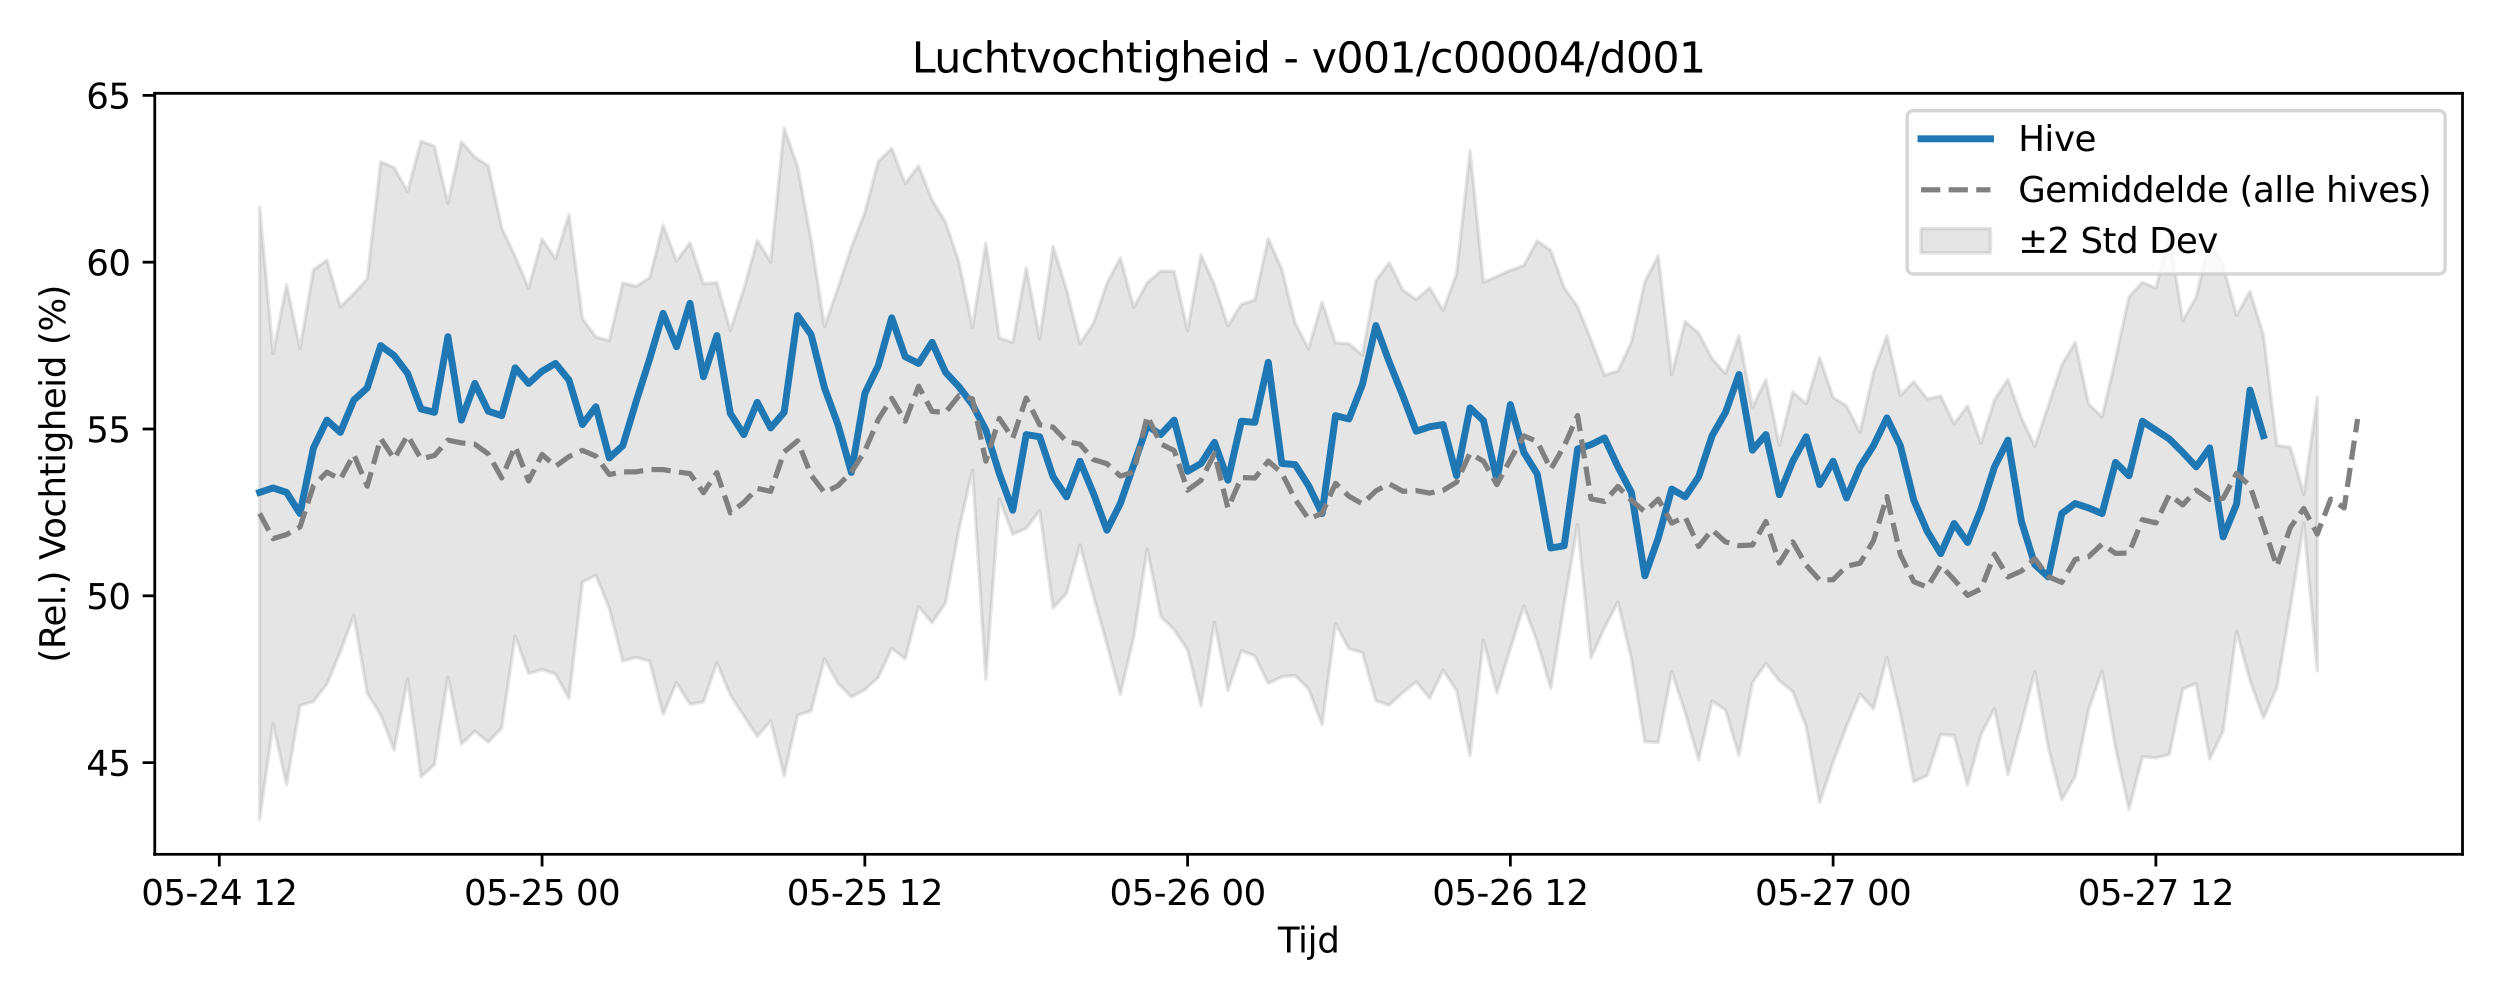 <?xml version="1.0" encoding="utf-8" standalone="no"?>
<!DOCTYPE svg PUBLIC "-//W3C//DTD SVG 1.1//EN"
  "http://www.w3.org/Graphics/SVG/1.1/DTD/svg11.dtd">
<svg xmlns:xlink="http://www.w3.org/1999/xlink" width="720pt" height="288pt" viewBox="0 0 720 288" xmlns="http://www.w3.org/2000/svg" version="1.1">
 <defs>
  <style type="text/css">*{stroke-linejoin: round; stroke-linecap: butt}</style>
 </defs>
 <g id="figure_1">
  <g id="patch_1">
   <path d="M 0 288 
L 720 288 
L 720 0 
L 0 0 
z
" style="fill: #ffffff"/>
  </g>
  <g id="axes_1">
   <g id="patch_2">
    <path d="M 44.57 246.04 
L 709.2 246.04 
L 709.2 26.88 
L 44.57 26.88 
z
" style="fill: #ffffff"/>
   </g>
   <g id="FillBetweenPolyCollection_1">
    <defs>
     <path id="m98f93e7d5f" d="M 74.78 -228.286 
L 74.78 -51.922 
L 78.654 -79.564 
L 82.527 -62.05 
L 86.4 -84.821 
L 90.273 -85.996 
L 94.146 -90.927 
L 98.019 -100.308 
L 101.892 -110.743 
L 105.766 -88.321 
L 109.639 -82.076 
L 113.512 -72.003 
L 117.385 -92.377 
L 121.258 -64.314 
L 125.131 -67.803 
L 129.004 -93.012 
L 132.877 -73.684 
L 136.751 -77.407 
L 140.624 -74.263 
L 144.497 -78.344 
L 148.37 -104.8 
L 152.243 -94.003 
L 156.116 -95.119 
L 159.989 -93.868 
L 163.863 -86.815 
L 167.736 -120.316 
L 171.609 -122.349 
L 175.482 -112.769 
L 179.355 -97.645 
L 183.228 -98.681 
L 187.101 -97.557 
L 190.975 -82.313 
L 194.848 -91.4 
L 198.721 -85.15 
L 202.594 -85.868 
L 206.467 -97.165 
L 210.34 -87.781 
L 214.213 -81.823 
L 218.086 -75.944 
L 221.96 -80.331 
L 225.833 -64.546 
L 229.706 -81.979 
L 233.579 -83.266 
L 237.452 -98.242 
L 241.325 -91.199 
L 245.198 -87.281 
L 249.072 -89.37 
L 252.945 -92.921 
L 256.818 -101.303 
L 260.691 -98.204 
L 264.564 -113.284 
L 268.437 -108.621 
L 272.31 -114.39 
L 276.183 -135.612 
L 280.057 -152.574 
L 283.93 -92.385 
L 287.803 -144.311 
L 291.676 -134.158 
L 295.549 -135.824 
L 299.422 -140.898 
L 303.295 -112.91 
L 307.169 -117.134 
L 311.042 -131.058 
L 314.915 -116.417 
L 318.788 -102.518 
L 322.661 -88.008 
L 326.534 -104.623 
L 330.407 -129.886 
L 334.281 -110.445 
L 338.154 -106.63 
L 342.027 -100.857 
L 345.9 -84.686 
L 349.773 -108.778 
L 353.646 -89.097 
L 357.519 -100.594 
L 361.392 -99.075 
L 365.266 -91.169 
L 369.139 -93.092 
L 373.012 -93.443 
L 376.885 -89.554 
L 380.758 -79.293 
L 384.631 -108.351 
L 388.504 -101.166 
L 392.378 -100.03 
L 396.251 -86.166 
L 400.124 -84.919 
L 403.997 -88.535 
L 407.87 -91.605 
L 411.743 -86.905 
L 415.616 -94.975 
L 419.489 -89.087 
L 423.363 -70.341 
L 427.236 -103.576 
L 431.109 -88.471 
L 434.982 -101.201 
L 438.855 -113.423 
L 442.728 -103.121 
L 446.601 -89.808 
L 450.475 -113.838 
L 454.348 -136.918 
L 458.221 -98.534 
L 462.094 -107.181 
L 465.967 -114.666 
L 469.84 -98.296 
L 473.713 -74.353 
L 477.587 -74.22 
L 481.46 -94.589 
L 485.333 -82.793 
L 489.206 -69.177 
L 493.079 -86.117 
L 496.952 -83.468 
L 500.825 -70.486 
L 504.698 -91.423 
L 508.572 -96.916 
L 512.445 -91.942 
L 516.318 -88.798 
L 520.191 -78.716 
L 524.064 -56.858 
L 527.937 -68.56 
L 531.81 -78.823 
L 535.684 -88.109 
L 539.557 -83.839 
L 543.43 -98.676 
L 547.303 -82.435 
L 551.176 -62.851 
L 555.049 -64.697 
L 558.922 -76.474 
L 562.795 -76.183 
L 566.669 -61.92 
L 570.542 -76.492 
L 574.415 -83.913 
L 578.288 -64.921 
L 582.161 -79.367 
L 586.034 -94.636 
L 589.907 -72.69 
L 593.781 -57.668 
L 597.654 -64.353 
L 601.527 -83.639 
L 605.4 -94.726 
L 609.273 -72.626 
L 613.146 -54.923 
L 617.019 -70.022 
L 620.893 -69.753 
L 624.766 -70.652 
L 628.639 -89.542 
L 632.512 -91.155 
L 636.385 -69.367 
L 640.258 -77.399 
L 644.131 -106.188 
L 648.004 -92 
L 651.878 -81.244 
L 655.751 -90.016 
L 659.624 -113.001 
L 663.497 -137.469 
L 667.37 -94.774 
L 667.37 -173.584 
L 667.37 -173.584 
L 663.497 -145.621 
L 659.624 -159.2 
L 655.751 -159.767 
L 651.878 -191.438 
L 648.004 -204.093 
L 644.131 -197.132 
L 640.258 -211.563 
L 636.385 -218.954 
L 632.512 -202.504 
L 628.639 -195.63 
L 624.766 -220.392 
L 620.893 -205.01 
L 617.019 -206.663 
L 613.146 -202.545 
L 609.273 -184.629 
L 605.4 -167.92 
L 601.527 -171.694 
L 597.654 -189.433 
L 593.781 -182.88 
L 589.907 -171.167 
L 586.034 -159.523 
L 582.161 -167.692 
L 578.288 -178.723 
L 574.415 -172.851 
L 570.542 -160.319 
L 566.669 -171.155 
L 562.795 -165.912 
L 558.922 -173.949 
L 555.049 -173.075 
L 551.176 -178.07 
L 547.303 -174.073 
L 543.43 -191.3 
L 539.557 -180.676 
L 535.684 -163.488 
L 531.81 -171.066 
L 527.937 -173.535 
L 524.064 -185.025 
L 520.191 -171.707 
L 516.318 -175.077 
L 512.445 -159.762 
L 508.572 -178.701 
L 504.698 -170.637 
L 500.825 -191.253 
L 496.952 -180.406 
L 493.079 -184.696 
L 489.206 -192.028 
L 485.333 -195.439 
L 481.46 -180.121 
L 477.587 -214.315 
L 473.713 -206.869 
L 469.84 -189.491 
L 465.967 -181.128 
L 462.094 -179.966 
L 458.221 -190.108 
L 454.348 -199.721 
L 450.475 -205.176 
L 446.601 -215.915 
L 442.728 -218.614 
L 438.855 -211.515 
L 434.982 -210.18 
L 431.109 -208.39 
L 427.236 -206.736 
L 423.363 -244.562 
L 419.489 -209.162 
L 415.616 -198.577 
L 411.743 -205.099 
L 407.87 -201.787 
L 403.997 -204.484 
L 400.124 -212.37 
L 396.251 -207.119 
L 392.378 -185.729 
L 388.504 -189.024 
L 384.631 -189.258 
L 380.758 -200.968 
L 376.885 -187.558 
L 373.012 -194.932 
L 369.139 -210.495 
L 365.266 -219.25 
L 361.392 -201.577 
L 357.519 -200.368 
L 353.646 -194.185 
L 349.773 -205.912 
L 345.9 -214.631 
L 342.027 -192.802 
L 338.154 -209.874 
L 334.281 -209.903 
L 330.407 -206.582 
L 326.534 -199.498 
L 322.661 -213.764 
L 318.788 -206.407 
L 314.915 -194.857 
L 311.042 -189.076 
L 307.169 -204.602 
L 303.295 -217.046 
L 299.422 -190.446 
L 295.549 -210.893 
L 291.676 -189.392 
L 287.803 -190.662 
L 283.93 -217.981 
L 280.057 -193.716 
L 276.183 -212.493 
L 272.31 -224.053 
L 268.437 -230.409 
L 264.564 -240.265 
L 260.691 -235.168 
L 256.818 -245.253 
L 252.945 -241.518 
L 249.072 -226.815 
L 245.198 -216.786 
L 241.325 -205.022 
L 237.452 -193.975 
L 233.579 -219.094 
L 229.706 -240.077 
L 225.833 -251.158 
L 221.96 -212.634 
L 218.086 -218.74 
L 214.213 -204.737 
L 210.34 -192.8 
L 206.467 -206.582 
L 202.594 -206.296 
L 198.721 -218.064 
L 194.848 -212.827 
L 190.975 -223.196 
L 187.101 -208.005 
L 183.228 -205.547 
L 179.355 -206.53 
L 175.482 -189.911 
L 171.609 -190.911 
L 167.736 -196.275 
L 163.863 -226.188 
L 159.989 -213.498 
L 156.116 -219.144 
L 152.243 -204.994 
L 148.37 -214.161 
L 144.497 -222.361 
L 140.624 -240.267 
L 136.751 -242.727 
L 132.877 -247.198 
L 129.004 -229.471 
L 125.131 -245.82 
L 121.258 -247.387 
L 117.385 -232.881 
L 113.512 -239.719 
L 109.639 -241.368 
L 105.766 -207.687 
L 101.892 -203.413 
L 98.019 -199.65 
L 94.146 -213.087 
L 90.273 -210.279 
L 86.4 -187.646 
L 82.527 -206.041 
L 78.654 -186.178 
L 74.78 -228.286 
z
" style="stroke: #808080; stroke-opacity: 0.2"/>
    </defs>
    <g clip-path="url(#pdb6ae884ea)">
     <use xlink:href="#m98f93e7d5f" x="0" y="288" style="fill: #808080; fill-opacity: 0.2; stroke: #808080; stroke-opacity: 0.2"/>
    </g>
   </g>
   <g id="matplotlib.axis_1">
    <g id="xtick_1">
     <g id="line2d_1">
      <defs>
       <path id="md14d09633e" d="M 0 0 
L 0 3.5 
" style="stroke: #000000; stroke-width: 0.8"/>
      </defs>
      <g>
       <use xlink:href="#md14d09633e" x="63.161" y="246.04" style="stroke: #000000; stroke-width: 0.8"/>
      </g>
     </g>
     <g id="text_1">
      <!-- 05-24 12 -->
      <g transform="translate(40.681 260.638) scale(0.1 -0.1)">
       <defs>
        <path id="DejaVuSans-30" d="M 2034 4250 
Q 1547 4250 1301 3770 
Q 1056 3291 1056 2328 
Q 1056 1369 1301 889 
Q 1547 409 2034 409 
Q 2525 409 2770 889 
Q 3016 1369 3016 2328 
Q 3016 3291 2770 3770 
Q 2525 4250 2034 4250 
z
M 2034 4750 
Q 2819 4750 3233 4129 
Q 3647 3509 3647 2328 
Q 3647 1150 3233 529 
Q 2819 -91 2034 -91 
Q 1250 -91 836 529 
Q 422 1150 422 2328 
Q 422 3509 836 4129 
Q 1250 4750 2034 4750 
z
" transform="scale(0.016)"/>
        <path id="DejaVuSans-35" d="M 691 4666 
L 3169 4666 
L 3169 4134 
L 1269 4134 
L 1269 2991 
Q 1406 3038 1543 3061 
Q 1681 3084 1819 3084 
Q 2600 3084 3056 2656 
Q 3513 2228 3513 1497 
Q 3513 744 3044 326 
Q 2575 -91 1722 -91 
Q 1428 -91 1123 -41 
Q 819 9 494 109 
L 494 744 
Q 775 591 1075 516 
Q 1375 441 1709 441 
Q 2250 441 2565 725 
Q 2881 1009 2881 1497 
Q 2881 1984 2565 2268 
Q 2250 2553 1709 2553 
Q 1456 2553 1204 2497 
Q 953 2441 691 2322 
L 691 4666 
z
" transform="scale(0.016)"/>
        <path id="DejaVuSans-2d" d="M 313 2009 
L 1997 2009 
L 1997 1497 
L 313 1497 
L 313 2009 
z
" transform="scale(0.016)"/>
        <path id="DejaVuSans-32" d="M 1228 531 
L 3431 531 
L 3431 0 
L 469 0 
L 469 531 
Q 828 903 1448 1529 
Q 2069 2156 2228 2338 
Q 2531 2678 2651 2914 
Q 2772 3150 2772 3378 
Q 2772 3750 2511 3984 
Q 2250 4219 1831 4219 
Q 1534 4219 1204 4116 
Q 875 4013 500 3803 
L 500 4441 
Q 881 4594 1212 4672 
Q 1544 4750 1819 4750 
Q 2544 4750 2975 4387 
Q 3406 4025 3406 3419 
Q 3406 3131 3298 2873 
Q 3191 2616 2906 2266 
Q 2828 2175 2409 1742 
Q 1991 1309 1228 531 
z
" transform="scale(0.016)"/>
        <path id="DejaVuSans-34" d="M 2419 4116 
L 825 1625 
L 2419 1625 
L 2419 4116 
z
M 2253 4666 
L 3047 4666 
L 3047 1625 
L 3713 1625 
L 3713 1100 
L 3047 1100 
L 3047 0 
L 2419 0 
L 2419 1100 
L 313 1100 
L 313 1709 
L 2253 4666 
z
" transform="scale(0.016)"/>
        <path id="DejaVuSans-20" transform="scale(0.016)"/>
        <path id="DejaVuSans-31" d="M 794 531 
L 1825 531 
L 1825 4091 
L 703 3866 
L 703 4441 
L 1819 4666 
L 2450 4666 
L 2450 531 
L 3481 531 
L 3481 0 
L 794 0 
L 794 531 
z
" transform="scale(0.016)"/>
       </defs>
       <use xlink:href="#DejaVuSans-30"/>
       <use xlink:href="#DejaVuSans-35" transform="translate(63.623 0)"/>
       <use xlink:href="#DejaVuSans-2d" transform="translate(127.246 0)"/>
       <use xlink:href="#DejaVuSans-32" transform="translate(163.33 0)"/>
       <use xlink:href="#DejaVuSans-34" transform="translate(226.953 0)"/>
       <use xlink:href="#DejaVuSans-20" transform="translate(290.576 0)"/>
       <use xlink:href="#DejaVuSans-31" transform="translate(322.363 0)"/>
       <use xlink:href="#DejaVuSans-32" transform="translate(385.986 0)"/>
      </g>
     </g>
    </g>
    <g id="xtick_2">
     <g id="line2d_2">
      <g>
       <use xlink:href="#md14d09633e" x="156.116" y="246.04" style="stroke: #000000; stroke-width: 0.8"/>
      </g>
     </g>
     <g id="text_2">
      <!-- 05-25 00 -->
      <g transform="translate(133.636 260.638) scale(0.1 -0.1)">
       <use xlink:href="#DejaVuSans-30"/>
       <use xlink:href="#DejaVuSans-35" transform="translate(63.623 0)"/>
       <use xlink:href="#DejaVuSans-2d" transform="translate(127.246 0)"/>
       <use xlink:href="#DejaVuSans-32" transform="translate(163.33 0)"/>
       <use xlink:href="#DejaVuSans-35" transform="translate(226.953 0)"/>
       <use xlink:href="#DejaVuSans-20" transform="translate(290.576 0)"/>
       <use xlink:href="#DejaVuSans-30" transform="translate(322.363 0)"/>
       <use xlink:href="#DejaVuSans-30" transform="translate(385.986 0)"/>
      </g>
     </g>
    </g>
    <g id="xtick_3">
     <g id="line2d_3">
      <g>
       <use xlink:href="#md14d09633e" x="249.072" y="246.04" style="stroke: #000000; stroke-width: 0.8"/>
      </g>
     </g>
     <g id="text_3">
      <!-- 05-25 12 -->
      <g transform="translate(226.591 260.638) scale(0.1 -0.1)">
       <use xlink:href="#DejaVuSans-30"/>
       <use xlink:href="#DejaVuSans-35" transform="translate(63.623 0)"/>
       <use xlink:href="#DejaVuSans-2d" transform="translate(127.246 0)"/>
       <use xlink:href="#DejaVuSans-32" transform="translate(163.33 0)"/>
       <use xlink:href="#DejaVuSans-35" transform="translate(226.953 0)"/>
       <use xlink:href="#DejaVuSans-20" transform="translate(290.576 0)"/>
       <use xlink:href="#DejaVuSans-31" transform="translate(322.363 0)"/>
       <use xlink:href="#DejaVuSans-32" transform="translate(385.986 0)"/>
      </g>
     </g>
    </g>
    <g id="xtick_4">
     <g id="line2d_4">
      <g>
       <use xlink:href="#md14d09633e" x="342.027" y="246.04" style="stroke: #000000; stroke-width: 0.8"/>
      </g>
     </g>
     <g id="text_4">
      <!-- 05-26 00 -->
      <g transform="translate(319.546 260.638) scale(0.1 -0.1)">
       <defs>
        <path id="DejaVuSans-36" d="M 2113 2584 
Q 1688 2584 1439 2293 
Q 1191 2003 1191 1497 
Q 1191 994 1439 701 
Q 1688 409 2113 409 
Q 2538 409 2786 701 
Q 3034 994 3034 1497 
Q 3034 2003 2786 2293 
Q 2538 2584 2113 2584 
z
M 3366 4563 
L 3366 3988 
Q 3128 4100 2886 4159 
Q 2644 4219 2406 4219 
Q 1781 4219 1451 3797 
Q 1122 3375 1075 2522 
Q 1259 2794 1537 2939 
Q 1816 3084 2150 3084 
Q 2853 3084 3261 2657 
Q 3669 2231 3669 1497 
Q 3669 778 3244 343 
Q 2819 -91 2113 -91 
Q 1303 -91 875 529 
Q 447 1150 447 2328 
Q 447 3434 972 4092 
Q 1497 4750 2381 4750 
Q 2619 4750 2861 4703 
Q 3103 4656 3366 4563 
z
" transform="scale(0.016)"/>
       </defs>
       <use xlink:href="#DejaVuSans-30"/>
       <use xlink:href="#DejaVuSans-35" transform="translate(63.623 0)"/>
       <use xlink:href="#DejaVuSans-2d" transform="translate(127.246 0)"/>
       <use xlink:href="#DejaVuSans-32" transform="translate(163.33 0)"/>
       <use xlink:href="#DejaVuSans-36" transform="translate(226.953 0)"/>
       <use xlink:href="#DejaVuSans-20" transform="translate(290.576 0)"/>
       <use xlink:href="#DejaVuSans-30" transform="translate(322.363 0)"/>
       <use xlink:href="#DejaVuSans-30" transform="translate(385.986 0)"/>
      </g>
     </g>
    </g>
    <g id="xtick_5">
     <g id="line2d_5">
      <g>
       <use xlink:href="#md14d09633e" x="434.982" y="246.04" style="stroke: #000000; stroke-width: 0.8"/>
      </g>
     </g>
     <g id="text_5">
      <!-- 05-26 12 -->
      <g transform="translate(412.502 260.638) scale(0.1 -0.1)">
       <use xlink:href="#DejaVuSans-30"/>
       <use xlink:href="#DejaVuSans-35" transform="translate(63.623 0)"/>
       <use xlink:href="#DejaVuSans-2d" transform="translate(127.246 0)"/>
       <use xlink:href="#DejaVuSans-32" transform="translate(163.33 0)"/>
       <use xlink:href="#DejaVuSans-36" transform="translate(226.953 0)"/>
       <use xlink:href="#DejaVuSans-20" transform="translate(290.576 0)"/>
       <use xlink:href="#DejaVuSans-31" transform="translate(322.363 0)"/>
       <use xlink:href="#DejaVuSans-32" transform="translate(385.986 0)"/>
      </g>
     </g>
    </g>
    <g id="xtick_6">
     <g id="line2d_6">
      <g>
       <use xlink:href="#md14d09633e" x="527.937" y="246.04" style="stroke: #000000; stroke-width: 0.8"/>
      </g>
     </g>
     <g id="text_6">
      <!-- 05-27 00 -->
      <g transform="translate(505.457 260.638) scale(0.1 -0.1)">
       <defs>
        <path id="DejaVuSans-37" d="M 525 4666 
L 3525 4666 
L 3525 4397 
L 1831 0 
L 1172 0 
L 2766 4134 
L 525 4134 
L 525 4666 
z
" transform="scale(0.016)"/>
       </defs>
       <use xlink:href="#DejaVuSans-30"/>
       <use xlink:href="#DejaVuSans-35" transform="translate(63.623 0)"/>
       <use xlink:href="#DejaVuSans-2d" transform="translate(127.246 0)"/>
       <use xlink:href="#DejaVuSans-32" transform="translate(163.33 0)"/>
       <use xlink:href="#DejaVuSans-37" transform="translate(226.953 0)"/>
       <use xlink:href="#DejaVuSans-20" transform="translate(290.576 0)"/>
       <use xlink:href="#DejaVuSans-30" transform="translate(322.363 0)"/>
       <use xlink:href="#DejaVuSans-30" transform="translate(385.986 0)"/>
      </g>
     </g>
    </g>
    <g id="xtick_7">
     <g id="line2d_7">
      <g>
       <use xlink:href="#md14d09633e" x="620.893" y="246.04" style="stroke: #000000; stroke-width: 0.8"/>
      </g>
     </g>
     <g id="text_7">
      <!-- 05-27 12 -->
      <g transform="translate(598.412 260.638) scale(0.1 -0.1)">
       <use xlink:href="#DejaVuSans-30"/>
       <use xlink:href="#DejaVuSans-35" transform="translate(63.623 0)"/>
       <use xlink:href="#DejaVuSans-2d" transform="translate(127.246 0)"/>
       <use xlink:href="#DejaVuSans-32" transform="translate(163.33 0)"/>
       <use xlink:href="#DejaVuSans-37" transform="translate(226.953 0)"/>
       <use xlink:href="#DejaVuSans-20" transform="translate(290.576 0)"/>
       <use xlink:href="#DejaVuSans-31" transform="translate(322.363 0)"/>
       <use xlink:href="#DejaVuSans-32" transform="translate(385.986 0)"/>
      </g>
     </g>
    </g>
    <g id="text_8">
     <!-- Tijd -->
     <g transform="translate(368.035 274.317) scale(0.1 -0.1)">
      <defs>
       <path id="DejaVuSans-54" d="M -19 4666 
L 3928 4666 
L 3928 4134 
L 2272 4134 
L 2272 0 
L 1638 0 
L 1638 4134 
L -19 4134 
L -19 4666 
z
" transform="scale(0.016)"/>
       <path id="DejaVuSans-69" d="M 603 3500 
L 1178 3500 
L 1178 0 
L 603 0 
L 603 3500 
z
M 603 4863 
L 1178 4863 
L 1178 4134 
L 603 4134 
L 603 4863 
z
" transform="scale(0.016)"/>
       <path id="DejaVuSans-6a" d="M 603 3500 
L 1178 3500 
L 1178 -63 
Q 1178 -731 923 -1031 
Q 669 -1331 103 -1331 
L -116 -1331 
L -116 -844 
L 38 -844 
Q 366 -844 484 -692 
Q 603 -541 603 -63 
L 603 3500 
z
M 603 4863 
L 1178 4863 
L 1178 4134 
L 603 4134 
L 603 4863 
z
" transform="scale(0.016)"/>
       <path id="DejaVuSans-64" d="M 2906 2969 
L 2906 4863 
L 3481 4863 
L 3481 0 
L 2906 0 
L 2906 525 
Q 2725 213 2448 61 
Q 2172 -91 1784 -91 
Q 1150 -91 751 415 
Q 353 922 353 1747 
Q 353 2572 751 3078 
Q 1150 3584 1784 3584 
Q 2172 3584 2448 3432 
Q 2725 3281 2906 2969 
z
M 947 1747 
Q 947 1113 1208 752 
Q 1469 391 1925 391 
Q 2381 391 2643 752 
Q 2906 1113 2906 1747 
Q 2906 2381 2643 2742 
Q 2381 3103 1925 3103 
Q 1469 3103 1208 2742 
Q 947 2381 947 1747 
z
" transform="scale(0.016)"/>
      </defs>
      <use xlink:href="#DejaVuSans-54"/>
      <use xlink:href="#DejaVuSans-69" transform="translate(57.959 0)"/>
      <use xlink:href="#DejaVuSans-6a" transform="translate(85.742 0)"/>
      <use xlink:href="#DejaVuSans-64" transform="translate(113.525 0)"/>
     </g>
    </g>
   </g>
   <g id="matplotlib.axis_2">
    <g id="ytick_1">
     <g id="line2d_8">
      <defs>
       <path id="m735e4df00e" d="M 0 0 
L -3.5 0 
" style="stroke: #000000; stroke-width: 0.8"/>
      </defs>
      <g>
       <use xlink:href="#m735e4df00e" x="44.57" y="219.636" style="stroke: #000000; stroke-width: 0.8"/>
      </g>
     </g>
     <g id="text_9">
      <!-- 45 -->
      <g transform="translate(24.845 223.435) scale(0.1 -0.1)">
       <use xlink:href="#DejaVuSans-34"/>
       <use xlink:href="#DejaVuSans-35" transform="translate(63.623 0)"/>
      </g>
     </g>
    </g>
    <g id="ytick_2">
     <g id="line2d_9">
      <g>
       <use xlink:href="#m735e4df00e" x="44.57" y="171.596" style="stroke: #000000; stroke-width: 0.8"/>
      </g>
     </g>
     <g id="text_10">
      <!-- 50 -->
      <g transform="translate(24.845 175.395) scale(0.1 -0.1)">
       <use xlink:href="#DejaVuSans-35"/>
       <use xlink:href="#DejaVuSans-30" transform="translate(63.623 0)"/>
      </g>
     </g>
    </g>
    <g id="ytick_3">
     <g id="line2d_10">
      <g>
       <use xlink:href="#m735e4df00e" x="44.57" y="123.556" style="stroke: #000000; stroke-width: 0.8"/>
      </g>
     </g>
     <g id="text_11">
      <!-- 55 -->
      <g transform="translate(24.845 127.355) scale(0.1 -0.1)">
       <use xlink:href="#DejaVuSans-35"/>
       <use xlink:href="#DejaVuSans-35" transform="translate(63.623 0)"/>
      </g>
     </g>
    </g>
    <g id="ytick_4">
     <g id="line2d_11">
      <g>
       <use xlink:href="#m735e4df00e" x="44.57" y="75.516" style="stroke: #000000; stroke-width: 0.8"/>
      </g>
     </g>
     <g id="text_12">
      <!-- 60 -->
      <g transform="translate(24.845 79.315) scale(0.1 -0.1)">
       <use xlink:href="#DejaVuSans-36"/>
       <use xlink:href="#DejaVuSans-30" transform="translate(63.623 0)"/>
      </g>
     </g>
    </g>
    <g id="ytick_5">
     <g id="line2d_12">
      <g>
       <use xlink:href="#m735e4df00e" x="44.57" y="27.475" style="stroke: #000000; stroke-width: 0.8"/>
      </g>
     </g>
     <g id="text_13">
      <!-- 65 -->
      <g transform="translate(24.845 31.275) scale(0.1 -0.1)">
       <use xlink:href="#DejaVuSans-36"/>
       <use xlink:href="#DejaVuSans-35" transform="translate(63.623 0)"/>
      </g>
     </g>
    </g>
    <g id="text_14">
     <!-- (Rel.) Vochtigheid (%) -->
     <g transform="translate(18.765 190.838) rotate(-90) scale(0.1 -0.1)">
      <defs>
       <path id="DejaVuSans-28" d="M 1984 4856 
Q 1566 4138 1362 3434 
Q 1159 2731 1159 2009 
Q 1159 1288 1364 580 
Q 1569 -128 1984 -844 
L 1484 -844 
Q 1016 -109 783 600 
Q 550 1309 550 2009 
Q 550 2706 781 3412 
Q 1013 4119 1484 4856 
L 1984 4856 
z
" transform="scale(0.016)"/>
       <path id="DejaVuSans-52" d="M 2841 2188 
Q 3044 2119 3236 1894 
Q 3428 1669 3622 1275 
L 4263 0 
L 3584 0 
L 2988 1197 
Q 2756 1666 2539 1819 
Q 2322 1972 1947 1972 
L 1259 1972 
L 1259 0 
L 628 0 
L 628 4666 
L 2053 4666 
Q 2853 4666 3247 4331 
Q 3641 3997 3641 3322 
Q 3641 2881 3436 2590 
Q 3231 2300 2841 2188 
z
M 1259 4147 
L 1259 2491 
L 2053 2491 
Q 2509 2491 2742 2702 
Q 2975 2913 2975 3322 
Q 2975 3731 2742 3939 
Q 2509 4147 2053 4147 
L 1259 4147 
z
" transform="scale(0.016)"/>
       <path id="DejaVuSans-65" d="M 3597 1894 
L 3597 1613 
L 953 1613 
Q 991 1019 1311 708 
Q 1631 397 2203 397 
Q 2534 397 2845 478 
Q 3156 559 3463 722 
L 3463 178 
Q 3153 47 2828 -22 
Q 2503 -91 2169 -91 
Q 1331 -91 842 396 
Q 353 884 353 1716 
Q 353 2575 817 3079 
Q 1281 3584 2069 3584 
Q 2775 3584 3186 3129 
Q 3597 2675 3597 1894 
z
M 3022 2063 
Q 3016 2534 2758 2815 
Q 2500 3097 2075 3097 
Q 1594 3097 1305 2825 
Q 1016 2553 972 2059 
L 3022 2063 
z
" transform="scale(0.016)"/>
       <path id="DejaVuSans-6c" d="M 603 4863 
L 1178 4863 
L 1178 0 
L 603 0 
L 603 4863 
z
" transform="scale(0.016)"/>
       <path id="DejaVuSans-2e" d="M 684 794 
L 1344 794 
L 1344 0 
L 684 0 
L 684 794 
z
" transform="scale(0.016)"/>
       <path id="DejaVuSans-29" d="M 513 4856 
L 1013 4856 
Q 1481 4119 1714 3412 
Q 1947 2706 1947 2009 
Q 1947 1309 1714 600 
Q 1481 -109 1013 -844 
L 513 -844 
Q 928 -128 1133 580 
Q 1338 1288 1338 2009 
Q 1338 2731 1133 3434 
Q 928 4138 513 4856 
z
" transform="scale(0.016)"/>
       <path id="DejaVuSans-56" d="M 1831 0 
L 50 4666 
L 709 4666 
L 2188 738 
L 3669 4666 
L 4325 4666 
L 2547 0 
L 1831 0 
z
" transform="scale(0.016)"/>
       <path id="DejaVuSans-6f" d="M 1959 3097 
Q 1497 3097 1228 2736 
Q 959 2375 959 1747 
Q 959 1119 1226 758 
Q 1494 397 1959 397 
Q 2419 397 2687 759 
Q 2956 1122 2956 1747 
Q 2956 2369 2687 2733 
Q 2419 3097 1959 3097 
z
M 1959 3584 
Q 2709 3584 3137 3096 
Q 3566 2609 3566 1747 
Q 3566 888 3137 398 
Q 2709 -91 1959 -91 
Q 1206 -91 779 398 
Q 353 888 353 1747 
Q 353 2609 779 3096 
Q 1206 3584 1959 3584 
z
" transform="scale(0.016)"/>
       <path id="DejaVuSans-63" d="M 3122 3366 
L 3122 2828 
Q 2878 2963 2633 3030 
Q 2388 3097 2138 3097 
Q 1578 3097 1268 2742 
Q 959 2388 959 1747 
Q 959 1106 1268 751 
Q 1578 397 2138 397 
Q 2388 397 2633 464 
Q 2878 531 3122 666 
L 3122 134 
Q 2881 22 2623 -34 
Q 2366 -91 2075 -91 
Q 1284 -91 818 406 
Q 353 903 353 1747 
Q 353 2603 823 3093 
Q 1294 3584 2113 3584 
Q 2378 3584 2631 3529 
Q 2884 3475 3122 3366 
z
" transform="scale(0.016)"/>
       <path id="DejaVuSans-68" d="M 3513 2113 
L 3513 0 
L 2938 0 
L 2938 2094 
Q 2938 2591 2744 2837 
Q 2550 3084 2163 3084 
Q 1697 3084 1428 2787 
Q 1159 2491 1159 1978 
L 1159 0 
L 581 0 
L 581 4863 
L 1159 4863 
L 1159 2956 
Q 1366 3272 1645 3428 
Q 1925 3584 2291 3584 
Q 2894 3584 3203 3211 
Q 3513 2838 3513 2113 
z
" transform="scale(0.016)"/>
       <path id="DejaVuSans-74" d="M 1172 4494 
L 1172 3500 
L 2356 3500 
L 2356 3053 
L 1172 3053 
L 1172 1153 
Q 1172 725 1289 603 
Q 1406 481 1766 481 
L 2356 481 
L 2356 0 
L 1766 0 
Q 1100 0 847 248 
Q 594 497 594 1153 
L 594 3053 
L 172 3053 
L 172 3500 
L 594 3500 
L 594 4494 
L 1172 4494 
z
" transform="scale(0.016)"/>
       <path id="DejaVuSans-67" d="M 2906 1791 
Q 2906 2416 2648 2759 
Q 2391 3103 1925 3103 
Q 1463 3103 1205 2759 
Q 947 2416 947 1791 
Q 947 1169 1205 825 
Q 1463 481 1925 481 
Q 2391 481 2648 825 
Q 2906 1169 2906 1791 
z
M 3481 434 
Q 3481 -459 3084 -895 
Q 2688 -1331 1869 -1331 
Q 1566 -1331 1297 -1286 
Q 1028 -1241 775 -1147 
L 775 -588 
Q 1028 -725 1275 -790 
Q 1522 -856 1778 -856 
Q 2344 -856 2625 -561 
Q 2906 -266 2906 331 
L 2906 616 
Q 2728 306 2450 153 
Q 2172 0 1784 0 
Q 1141 0 747 490 
Q 353 981 353 1791 
Q 353 2603 747 3093 
Q 1141 3584 1784 3584 
Q 2172 3584 2450 3431 
Q 2728 3278 2906 2969 
L 2906 3500 
L 3481 3500 
L 3481 434 
z
" transform="scale(0.016)"/>
       <path id="DejaVuSans-25" d="M 4653 2053 
Q 4381 2053 4226 1822 
Q 4072 1591 4072 1178 
Q 4072 772 4226 539 
Q 4381 306 4653 306 
Q 4919 306 5073 539 
Q 5228 772 5228 1178 
Q 5228 1588 5073 1820 
Q 4919 2053 4653 2053 
z
M 4653 2450 
Q 5147 2450 5437 2106 
Q 5728 1763 5728 1178 
Q 5728 594 5436 251 
Q 5144 -91 4653 -91 
Q 4153 -91 3862 251 
Q 3572 594 3572 1178 
Q 3572 1766 3864 2108 
Q 4156 2450 4653 2450 
z
M 1428 4353 
Q 1159 4353 1004 4120 
Q 850 3888 850 3481 
Q 850 3069 1003 2837 
Q 1156 2606 1428 2606 
Q 1700 2606 1854 2837 
Q 2009 3069 2009 3481 
Q 2009 3884 1853 4118 
Q 1697 4353 1428 4353 
z
M 4250 4750 
L 4750 4750 
L 1831 -91 
L 1331 -91 
L 4250 4750 
z
M 1428 4750 
Q 1922 4750 2215 4408 
Q 2509 4066 2509 3481 
Q 2509 2891 2217 2550 
Q 1925 2209 1428 2209 
Q 931 2209 642 2551 
Q 353 2894 353 3481 
Q 353 4063 643 4406 
Q 934 4750 1428 4750 
z
" transform="scale(0.016)"/>
      </defs>
      <use xlink:href="#DejaVuSans-28"/>
      <use xlink:href="#DejaVuSans-52" transform="translate(39.014 0)"/>
      <use xlink:href="#DejaVuSans-65" transform="translate(103.996 0)"/>
      <use xlink:href="#DejaVuSans-6c" transform="translate(165.52 0)"/>
      <use xlink:href="#DejaVuSans-2e" transform="translate(193.303 0)"/>
      <use xlink:href="#DejaVuSans-29" transform="translate(225.09 0)"/>
      <use xlink:href="#DejaVuSans-20" transform="translate(264.104 0)"/>
      <use xlink:href="#DejaVuSans-56" transform="translate(295.891 0)"/>
      <use xlink:href="#DejaVuSans-6f" transform="translate(356.549 0)"/>
      <use xlink:href="#DejaVuSans-63" transform="translate(417.73 0)"/>
      <use xlink:href="#DejaVuSans-68" transform="translate(472.711 0)"/>
      <use xlink:href="#DejaVuSans-74" transform="translate(536.09 0)"/>
      <use xlink:href="#DejaVuSans-69" transform="translate(575.299 0)"/>
      <use xlink:href="#DejaVuSans-67" transform="translate(603.082 0)"/>
      <use xlink:href="#DejaVuSans-68" transform="translate(666.559 0)"/>
      <use xlink:href="#DejaVuSans-65" transform="translate(729.938 0)"/>
      <use xlink:href="#DejaVuSans-69" transform="translate(791.461 0)"/>
      <use xlink:href="#DejaVuSans-64" transform="translate(819.244 0)"/>
      <use xlink:href="#DejaVuSans-20" transform="translate(882.721 0)"/>
      <use xlink:href="#DejaVuSans-28" transform="translate(914.508 0)"/>
      <use xlink:href="#DejaVuSans-25" transform="translate(953.521 0)"/>
      <use xlink:href="#DejaVuSans-29" transform="translate(1048.541 0)"/>
     </g>
    </g>
   </g>
   <g id="line2d_13">
    <path d="M 74.78 141.811 
L 78.654 140.53 
L 82.527 141.811 
L 86.4 147.896 
L 90.273 129 
L 94.146 120.994 
L 98.019 124.517 
L 101.892 115.229 
L 105.766 111.706 
L 109.639 99.536 
L 113.512 102.418 
L 117.385 107.542 
L 121.258 117.791 
L 125.131 118.752 
L 129.004 96.974 
L 132.877 120.994 
L 136.751 110.425 
L 140.624 118.432 
L 144.497 119.713 
L 148.37 105.941 
L 152.243 110.425 
L 156.116 106.902 
L 159.989 104.66 
L 163.863 109.464 
L 167.736 122.275 
L 171.609 117.15 
L 175.482 131.883 
L 179.355 128.36 
L 183.228 115.549 
L 187.101 103.379 
L 190.975 90.248 
L 194.848 99.856 
L 198.721 87.366 
L 202.594 108.503 
L 206.467 96.653 
L 210.34 119.072 
L 214.213 125.157 
L 218.086 115.869 
L 221.96 123.236 
L 225.833 118.752 
L 229.706 90.888 
L 233.579 96.333 
L 237.452 111.706 
L 241.325 122.275 
L 245.198 136.046 
L 249.072 113.307 
L 252.945 105.301 
L 256.818 91.529 
L 260.691 102.738 
L 264.564 104.66 
L 268.437 98.575 
L 272.31 107.222 
L 276.183 111.386 
L 280.057 116.51 
L 283.93 123.876 
L 287.803 136.367 
L 291.676 146.935 
L 295.549 125.157 
L 299.422 125.798 
L 303.295 137.327 
L 307.169 143.092 
L 311.042 132.844 
L 314.915 142.131 
L 318.788 152.7 
L 322.661 145.014 
L 330.407 122.595 
L 334.281 125.157 
L 338.154 120.994 
L 342.027 135.726 
L 345.9 133.484 
L 349.773 127.399 
L 353.646 138.288 
L 357.519 121.314 
L 361.392 121.634 
L 365.266 104.34 
L 369.139 133.484 
L 373.012 133.804 
L 376.885 139.889 
L 380.758 147.896 
L 384.631 119.713 
L 388.504 120.673 
L 392.378 110.745 
L 396.251 93.771 
L 400.124 104.34 
L 403.997 113.948 
L 407.87 124.196 
L 411.743 122.915 
L 415.616 122.275 
L 419.489 137.007 
L 423.363 117.471 
L 427.236 121.154 
L 431.109 138.288 
L 434.982 116.51 
L 438.855 130.281 
L 442.728 136.527 
L 446.601 157.824 
L 450.475 157.184 
L 454.348 129.321 
L 458.221 128.04 
L 462.094 126.118 
L 465.967 134.445 
L 469.84 141.811 
L 473.713 165.831 
L 477.587 154.942 
L 481.46 140.85 
L 485.333 143.092 
L 489.206 137.327 
L 493.079 125.477 
L 496.952 118.752 
L 500.825 107.863 
L 504.698 129.641 
L 508.572 125.157 
L 512.445 142.452 
L 516.318 132.844 
L 520.191 125.798 
L 524.064 139.569 
L 527.937 132.844 
L 531.81 143.412 
L 535.684 134.445 
L 539.557 128.36 
L 543.43 120.353 
L 547.303 128.36 
L 551.176 144.053 
L 555.049 153.02 
L 558.922 159.426 
L 562.795 150.779 
L 566.669 156.223 
L 570.542 146.615 
L 574.415 134.445 
L 578.288 126.758 
L 582.161 150.138 
L 586.034 162.628 
L 589.907 166.151 
L 593.781 147.896 
L 597.654 145.014 
L 601.527 146.295 
L 605.4 147.896 
L 609.273 133.164 
L 613.146 137.007 
L 617.019 121.314 
L 624.766 126.438 
L 628.639 130.281 
L 632.512 134.445 
L 636.385 129 
L 640.258 154.622 
L 644.131 145.174 
L 648.004 112.346 
L 651.878 125.477 
L 651.878 125.477 
" clip-path="url(#pdb6ae884ea)" style="fill: none; stroke: #1f77b4; stroke-width: 2; stroke-linecap: square"/>
   </g>
   <g id="line2d_14">
    <path d="M 74.78 147.896 
L 78.654 155.129 
L 82.527 153.955 
L 86.4 151.766 
L 90.273 139.863 
L 94.146 135.993 
L 98.019 138.021 
L 101.892 130.922 
L 105.766 139.996 
L 109.639 126.278 
L 113.512 132.139 
L 117.385 125.371 
L 121.258 132.15 
L 125.131 131.189 
L 129.004 126.758 
L 132.877 127.559 
L 136.751 127.933 
L 140.624 130.735 
L 144.497 137.648 
L 148.37 128.52 
L 152.243 138.502 
L 156.116 130.869 
L 159.989 134.317 
L 163.863 131.498 
L 167.736 129.705 
L 171.609 131.37 
L 175.482 136.66 
L 179.355 135.913 
L 183.228 135.886 
L 187.101 135.219 
L 190.975 135.246 
L 194.848 135.886 
L 198.721 136.393 
L 202.594 141.918 
L 206.467 136.126 
L 210.34 147.709 
L 214.213 144.72 
L 218.086 140.658 
L 221.96 141.517 
L 225.833 130.148 
L 229.706 126.972 
L 233.579 136.82 
L 237.452 141.891 
L 241.325 139.889 
L 245.198 135.966 
L 249.072 129.908 
L 252.945 120.78 
L 256.818 114.722 
L 260.691 121.314 
L 264.564 111.225 
L 268.437 118.485 
L 272.31 118.778 
L 276.183 113.948 
L 280.057 114.855 
L 283.93 132.817 
L 287.803 120.513 
L 291.676 126.225 
L 295.549 114.642 
L 299.422 122.328 
L 303.295 123.022 
L 307.169 127.132 
L 311.042 127.933 
L 314.915 132.363 
L 318.788 133.537 
L 322.661 137.114 
L 326.534 135.939 
L 330.407 119.766 
L 334.281 127.826 
L 338.154 129.748 
L 342.027 141.171 
L 345.9 138.342 
L 349.773 130.655 
L 353.646 146.359 
L 357.519 137.519 
L 361.392 137.674 
L 365.266 132.79 
L 369.139 136.206 
L 373.012 143.813 
L 376.885 149.444 
L 380.758 147.869 
L 384.631 139.196 
L 388.504 142.905 
L 392.378 145.121 
L 396.251 141.357 
L 400.124 139.356 
L 403.997 141.491 
L 407.87 141.304 
L 411.743 141.998 
L 415.616 141.224 
L 419.489 138.875 
L 423.363 130.548 
L 427.236 132.844 
L 431.109 139.569 
L 434.982 132.31 
L 438.855 125.531 
L 442.728 127.132 
L 446.601 135.139 
L 450.475 128.493 
L 454.348 119.681 
L 458.221 143.679 
L 462.094 144.427 
L 465.967 140.103 
L 469.84 144.106 
L 473.713 147.389 
L 477.587 143.733 
L 481.46 150.645 
L 485.333 148.884 
L 489.206 157.397 
L 493.079 152.593 
L 496.952 156.063 
L 500.825 157.131 
L 504.698 156.97 
L 508.572 150.191 
L 512.445 162.148 
L 516.318 156.063 
L 520.191 162.789 
L 524.064 167.059 
L 527.937 166.952 
L 531.81 163.056 
L 535.684 162.201 
L 539.557 155.743 
L 543.43 143.012 
L 547.303 159.746 
L 551.176 167.539 
L 555.049 169.114 
L 558.922 162.789 
L 562.795 166.952 
L 566.669 171.463 
L 570.542 169.594 
L 574.415 159.618 
L 578.288 166.178 
L 582.161 164.47 
L 586.034 160.92 
L 589.907 166.071 
L 593.781 167.726 
L 597.654 161.107 
L 601.527 160.333 
L 605.4 156.677 
L 609.273 159.372 
L 613.146 159.266 
L 617.019 149.658 
L 620.893 150.618 
L 624.766 142.478 
L 628.639 145.414 
L 632.512 141.171 
L 636.385 143.839 
L 640.258 143.519 
L 644.131 136.34 
L 648.004 139.954 
L 655.751 163.109 
L 659.624 151.9 
L 663.497 146.455 
L 667.37 153.821 
L 671.243 143.733 
L 675.116 146.295 
L 678.99 120.673 
L 678.99 120.673 
" clip-path="url(#pdb6ae884ea)" style="fill: none; stroke-dasharray: 5.55,2.4; stroke-dashoffset: 0; stroke: #808080; stroke-width: 1.5"/>
   </g>
   <g id="patch_3">
    <path d="M 44.57 246.04 
L 44.57 26.88 
" style="fill: none; stroke: #000000; stroke-width: 0.8; stroke-linejoin: miter; stroke-linecap: square"/>
   </g>
   <g id="patch_4">
    <path d="M 709.2 246.04 
L 709.2 26.88 
" style="fill: none; stroke: #000000; stroke-width: 0.8; stroke-linejoin: miter; stroke-linecap: square"/>
   </g>
   <g id="patch_5">
    <path d="M 44.57 246.04 
L 709.2 246.04 
" style="fill: none; stroke: #000000; stroke-width: 0.8; stroke-linejoin: miter; stroke-linecap: square"/>
   </g>
   <g id="patch_6">
    <path d="M 44.57 26.88 
L 709.2 26.88 
" style="fill: none; stroke: #000000; stroke-width: 0.8; stroke-linejoin: miter; stroke-linecap: square"/>
   </g>
   <g id="text_15">
    <!-- Luchtvochtigheid - v001/c00004/d001 -->
    <g transform="translate(262.595 20.88) scale(0.12 -0.12)">
     <defs>
      <path id="DejaVuSans-4c" d="M 628 4666 
L 1259 4666 
L 1259 531 
L 3531 531 
L 3531 0 
L 628 0 
L 628 4666 
z
" transform="scale(0.016)"/>
      <path id="DejaVuSans-75" d="M 544 1381 
L 544 3500 
L 1119 3500 
L 1119 1403 
Q 1119 906 1312 657 
Q 1506 409 1894 409 
Q 2359 409 2629 706 
Q 2900 1003 2900 1516 
L 2900 3500 
L 3475 3500 
L 3475 0 
L 2900 0 
L 2900 538 
Q 2691 219 2414 64 
Q 2138 -91 1772 -91 
Q 1169 -91 856 284 
Q 544 659 544 1381 
z
M 1991 3584 
L 1991 3584 
z
" transform="scale(0.016)"/>
      <path id="DejaVuSans-76" d="M 191 3500 
L 800 3500 
L 1894 563 
L 2988 3500 
L 3597 3500 
L 2284 0 
L 1503 0 
L 191 3500 
z
" transform="scale(0.016)"/>
      <path id="DejaVuSans-2f" d="M 1625 4666 
L 2156 4666 
L 531 -594 
L 0 -594 
L 1625 4666 
z
" transform="scale(0.016)"/>
     </defs>
     <use xlink:href="#DejaVuSans-4c"/>
     <use xlink:href="#DejaVuSans-75" transform="translate(53.963 0)"/>
     <use xlink:href="#DejaVuSans-63" transform="translate(117.342 0)"/>
     <use xlink:href="#DejaVuSans-68" transform="translate(172.322 0)"/>
     <use xlink:href="#DejaVuSans-74" transform="translate(235.701 0)"/>
     <use xlink:href="#DejaVuSans-76" transform="translate(274.91 0)"/>
     <use xlink:href="#DejaVuSans-6f" transform="translate(334.09 0)"/>
     <use xlink:href="#DejaVuSans-63" transform="translate(395.271 0)"/>
     <use xlink:href="#DejaVuSans-68" transform="translate(450.252 0)"/>
     <use xlink:href="#DejaVuSans-74" transform="translate(513.631 0)"/>
     <use xlink:href="#DejaVuSans-69" transform="translate(552.84 0)"/>
     <use xlink:href="#DejaVuSans-67" transform="translate(580.623 0)"/>
     <use xlink:href="#DejaVuSans-68" transform="translate(644.1 0)"/>
     <use xlink:href="#DejaVuSans-65" transform="translate(707.479 0)"/>
     <use xlink:href="#DejaVuSans-69" transform="translate(769.002 0)"/>
     <use xlink:href="#DejaVuSans-64" transform="translate(796.785 0)"/>
     <use xlink:href="#DejaVuSans-20" transform="translate(860.262 0)"/>
     <use xlink:href="#DejaVuSans-2d" transform="translate(892.049 0)"/>
     <use xlink:href="#DejaVuSans-20" transform="translate(928.133 0)"/>
     <use xlink:href="#DejaVuSans-76" transform="translate(959.92 0)"/>
     <use xlink:href="#DejaVuSans-30" transform="translate(1019.1 0)"/>
     <use xlink:href="#DejaVuSans-30" transform="translate(1082.723 0)"/>
     <use xlink:href="#DejaVuSans-31" transform="translate(1146.346 0)"/>
     <use xlink:href="#DejaVuSans-2f" transform="translate(1209.969 0)"/>
     <use xlink:href="#DejaVuSans-63" transform="translate(1243.66 0)"/>
     <use xlink:href="#DejaVuSans-30" transform="translate(1298.641 0)"/>
     <use xlink:href="#DejaVuSans-30" transform="translate(1362.264 0)"/>
     <use xlink:href="#DejaVuSans-30" transform="translate(1425.887 0)"/>
     <use xlink:href="#DejaVuSans-30" transform="translate(1489.51 0)"/>
     <use xlink:href="#DejaVuSans-34" transform="translate(1553.133 0)"/>
     <use xlink:href="#DejaVuSans-2f" transform="translate(1616.756 0)"/>
     <use xlink:href="#DejaVuSans-64" transform="translate(1650.447 0)"/>
     <use xlink:href="#DejaVuSans-30" transform="translate(1713.924 0)"/>
     <use xlink:href="#DejaVuSans-30" transform="translate(1777.547 0)"/>
     <use xlink:href="#DejaVuSans-31" transform="translate(1841.17 0)"/>
    </g>
   </g>
   <g id="legend_1">
    <g id="patch_7">
     <path d="M 551.256 78.914 
L 702.2 78.914 
Q 704.2 78.914 704.2 76.914 
L 704.2 33.88 
Q 704.2 31.88 702.2 31.88 
L 551.256 31.88 
Q 549.256 31.88 549.256 33.88 
L 549.256 76.914 
Q 549.256 78.914 551.256 78.914 
z
" style="fill: #ffffff; opacity: 0.8; stroke: #cccccc; stroke-linejoin: miter"/>
    </g>
    <g id="line2d_15">
     <path d="M 553.256 39.978 
L 563.256 39.978 
L 573.256 39.978 
" style="fill: none; stroke: #1f77b4; stroke-width: 2; stroke-linecap: square"/>
    </g>
    <g id="text_16">
     <!-- Hive -->
     <g transform="translate(581.256 43.478) scale(0.1 -0.1)">
      <defs>
       <path id="DejaVuSans-48" d="M 628 4666 
L 1259 4666 
L 1259 2753 
L 3553 2753 
L 3553 4666 
L 4184 4666 
L 4184 0 
L 3553 0 
L 3553 2222 
L 1259 2222 
L 1259 0 
L 628 0 
L 628 4666 
z
" transform="scale(0.016)"/>
      </defs>
      <use xlink:href="#DejaVuSans-48"/>
      <use xlink:href="#DejaVuSans-69" transform="translate(75.195 0)"/>
      <use xlink:href="#DejaVuSans-76" transform="translate(102.979 0)"/>
      <use xlink:href="#DejaVuSans-65" transform="translate(162.158 0)"/>
     </g>
    </g>
    <g id="line2d_16">
     <path d="M 553.256 54.657 
L 563.256 54.657 
L 573.256 54.657 
" style="fill: none; stroke-dasharray: 5.55,2.4; stroke-dashoffset: 0; stroke: #808080; stroke-width: 1.5"/>
    </g>
    <g id="text_17">
     <!-- Gemiddelde (alle hives) -->
     <g transform="translate(581.256 58.157) scale(0.1 -0.1)">
      <defs>
       <path id="DejaVuSans-47" d="M 3809 666 
L 3809 1919 
L 2778 1919 
L 2778 2438 
L 4434 2438 
L 4434 434 
Q 4069 175 3628 42 
Q 3188 -91 2688 -91 
Q 1594 -91 976 548 
Q 359 1188 359 2328 
Q 359 3472 976 4111 
Q 1594 4750 2688 4750 
Q 3144 4750 3555 4637 
Q 3966 4525 4313 4306 
L 4313 3634 
Q 3963 3931 3569 4081 
Q 3175 4231 2741 4231 
Q 1884 4231 1454 3753 
Q 1025 3275 1025 2328 
Q 1025 1384 1454 906 
Q 1884 428 2741 428 
Q 3075 428 3337 486 
Q 3600 544 3809 666 
z
" transform="scale(0.016)"/>
       <path id="DejaVuSans-6d" d="M 3328 2828 
Q 3544 3216 3844 3400 
Q 4144 3584 4550 3584 
Q 5097 3584 5394 3201 
Q 5691 2819 5691 2113 
L 5691 0 
L 5113 0 
L 5113 2094 
Q 5113 2597 4934 2840 
Q 4756 3084 4391 3084 
Q 3944 3084 3684 2787 
Q 3425 2491 3425 1978 
L 3425 0 
L 2847 0 
L 2847 2094 
Q 2847 2600 2669 2842 
Q 2491 3084 2119 3084 
Q 1678 3084 1418 2786 
Q 1159 2488 1159 1978 
L 1159 0 
L 581 0 
L 581 3500 
L 1159 3500 
L 1159 2956 
Q 1356 3278 1631 3431 
Q 1906 3584 2284 3584 
Q 2666 3584 2933 3390 
Q 3200 3197 3328 2828 
z
" transform="scale(0.016)"/>
       <path id="DejaVuSans-61" d="M 2194 1759 
Q 1497 1759 1228 1600 
Q 959 1441 959 1056 
Q 959 750 1161 570 
Q 1363 391 1709 391 
Q 2188 391 2477 730 
Q 2766 1069 2766 1631 
L 2766 1759 
L 2194 1759 
z
M 3341 1997 
L 3341 0 
L 2766 0 
L 2766 531 
Q 2569 213 2275 61 
Q 1981 -91 1556 -91 
Q 1019 -91 701 211 
Q 384 513 384 1019 
Q 384 1609 779 1909 
Q 1175 2209 1959 2209 
L 2766 2209 
L 2766 2266 
Q 2766 2663 2505 2880 
Q 2244 3097 1772 3097 
Q 1472 3097 1187 3025 
Q 903 2953 641 2809 
L 641 3341 
Q 956 3463 1253 3523 
Q 1550 3584 1831 3584 
Q 2591 3584 2966 3190 
Q 3341 2797 3341 1997 
z
" transform="scale(0.016)"/>
       <path id="DejaVuSans-73" d="M 2834 3397 
L 2834 2853 
Q 2591 2978 2328 3040 
Q 2066 3103 1784 3103 
Q 1356 3103 1142 2972 
Q 928 2841 928 2578 
Q 928 2378 1081 2264 
Q 1234 2150 1697 2047 
L 1894 2003 
Q 2506 1872 2764 1633 
Q 3022 1394 3022 966 
Q 3022 478 2636 193 
Q 2250 -91 1575 -91 
Q 1294 -91 989 -36 
Q 684 19 347 128 
L 347 722 
Q 666 556 975 473 
Q 1284 391 1588 391 
Q 1994 391 2212 530 
Q 2431 669 2431 922 
Q 2431 1156 2273 1281 
Q 2116 1406 1581 1522 
L 1381 1569 
Q 847 1681 609 1914 
Q 372 2147 372 2553 
Q 372 3047 722 3315 
Q 1072 3584 1716 3584 
Q 2034 3584 2315 3537 
Q 2597 3491 2834 3397 
z
" transform="scale(0.016)"/>
      </defs>
      <use xlink:href="#DejaVuSans-47"/>
      <use xlink:href="#DejaVuSans-65" transform="translate(77.49 0)"/>
      <use xlink:href="#DejaVuSans-6d" transform="translate(139.014 0)"/>
      <use xlink:href="#DejaVuSans-69" transform="translate(236.426 0)"/>
      <use xlink:href="#DejaVuSans-64" transform="translate(264.209 0)"/>
      <use xlink:href="#DejaVuSans-64" transform="translate(327.686 0)"/>
      <use xlink:href="#DejaVuSans-65" transform="translate(391.162 0)"/>
      <use xlink:href="#DejaVuSans-6c" transform="translate(452.686 0)"/>
      <use xlink:href="#DejaVuSans-64" transform="translate(480.469 0)"/>
      <use xlink:href="#DejaVuSans-65" transform="translate(543.945 0)"/>
      <use xlink:href="#DejaVuSans-20" transform="translate(605.469 0)"/>
      <use xlink:href="#DejaVuSans-28" transform="translate(637.256 0)"/>
      <use xlink:href="#DejaVuSans-61" transform="translate(676.27 0)"/>
      <use xlink:href="#DejaVuSans-6c" transform="translate(737.549 0)"/>
      <use xlink:href="#DejaVuSans-6c" transform="translate(765.332 0)"/>
      <use xlink:href="#DejaVuSans-65" transform="translate(793.115 0)"/>
      <use xlink:href="#DejaVuSans-20" transform="translate(854.639 0)"/>
      <use xlink:href="#DejaVuSans-68" transform="translate(886.426 0)"/>
      <use xlink:href="#DejaVuSans-69" transform="translate(949.805 0)"/>
      <use xlink:href="#DejaVuSans-76" transform="translate(977.588 0)"/>
      <use xlink:href="#DejaVuSans-65" transform="translate(1036.768 0)"/>
      <use xlink:href="#DejaVuSans-73" transform="translate(1098.291 0)"/>
      <use xlink:href="#DejaVuSans-29" transform="translate(1150.391 0)"/>
     </g>
    </g>
    <g id="patch_8">
     <path d="M 553.256 72.835 
L 573.256 72.835 
L 573.256 65.835 
L 553.256 65.835 
z
" style="fill: #808080; fill-opacity: 0.2; stroke: #808080; stroke-opacity: 0.2; stroke-linejoin: miter"/>
    </g>
    <g id="text_18">
     <!-- ±2 Std Dev -->
     <g transform="translate(581.256 72.835) scale(0.1 -0.1)">
      <defs>
       <path id="DejaVuSans-b1" d="M 2944 4013 
L 2944 2803 
L 4684 2803 
L 4684 2272 
L 2944 2272 
L 2944 1063 
L 2419 1063 
L 2419 2272 
L 678 2272 
L 678 2803 
L 2419 2803 
L 2419 4013 
L 2944 4013 
z
M 678 531 
L 4684 531 
L 4684 0 
L 678 0 
L 678 531 
z
" transform="scale(0.016)"/>
       <path id="DejaVuSans-53" d="M 3425 4513 
L 3425 3897 
Q 3066 4069 2747 4153 
Q 2428 4238 2131 4238 
Q 1616 4238 1336 4038 
Q 1056 3838 1056 3469 
Q 1056 3159 1242 3001 
Q 1428 2844 1947 2747 
L 2328 2669 
Q 3034 2534 3370 2195 
Q 3706 1856 3706 1288 
Q 3706 609 3251 259 
Q 2797 -91 1919 -91 
Q 1588 -91 1214 -16 
Q 841 59 441 206 
L 441 856 
Q 825 641 1194 531 
Q 1563 422 1919 422 
Q 2459 422 2753 634 
Q 3047 847 3047 1241 
Q 3047 1584 2836 1778 
Q 2625 1972 2144 2069 
L 1759 2144 
Q 1053 2284 737 2584 
Q 422 2884 422 3419 
Q 422 4038 858 4394 
Q 1294 4750 2059 4750 
Q 2388 4750 2728 4690 
Q 3069 4631 3425 4513 
z
" transform="scale(0.016)"/>
       <path id="DejaVuSans-44" d="M 1259 4147 
L 1259 519 
L 2022 519 
Q 2988 519 3436 956 
Q 3884 1394 3884 2338 
Q 3884 3275 3436 3711 
Q 2988 4147 2022 4147 
L 1259 4147 
z
M 628 4666 
L 1925 4666 
Q 3281 4666 3915 4102 
Q 4550 3538 4550 2338 
Q 4550 1131 3912 565 
Q 3275 0 1925 0 
L 628 0 
L 628 4666 
z
" transform="scale(0.016)"/>
      </defs>
      <use xlink:href="#DejaVuSans-b1"/>
      <use xlink:href="#DejaVuSans-32" transform="translate(83.789 0)"/>
      <use xlink:href="#DejaVuSans-20" transform="translate(147.412 0)"/>
      <use xlink:href="#DejaVuSans-53" transform="translate(179.199 0)"/>
      <use xlink:href="#DejaVuSans-74" transform="translate(242.676 0)"/>
      <use xlink:href="#DejaVuSans-64" transform="translate(281.885 0)"/>
      <use xlink:href="#DejaVuSans-20" transform="translate(345.361 0)"/>
      <use xlink:href="#DejaVuSans-44" transform="translate(377.148 0)"/>
      <use xlink:href="#DejaVuSans-65" transform="translate(454.15 0)"/>
      <use xlink:href="#DejaVuSans-76" transform="translate(515.674 0)"/>
     </g>
    </g>
   </g>
  </g>
 </g>
 <defs>
  <clipPath id="pdb6ae884ea">
   <rect x="44.57" y="26.88" width="664.63" height="219.16"/>
  </clipPath>
 </defs>
</svg>
